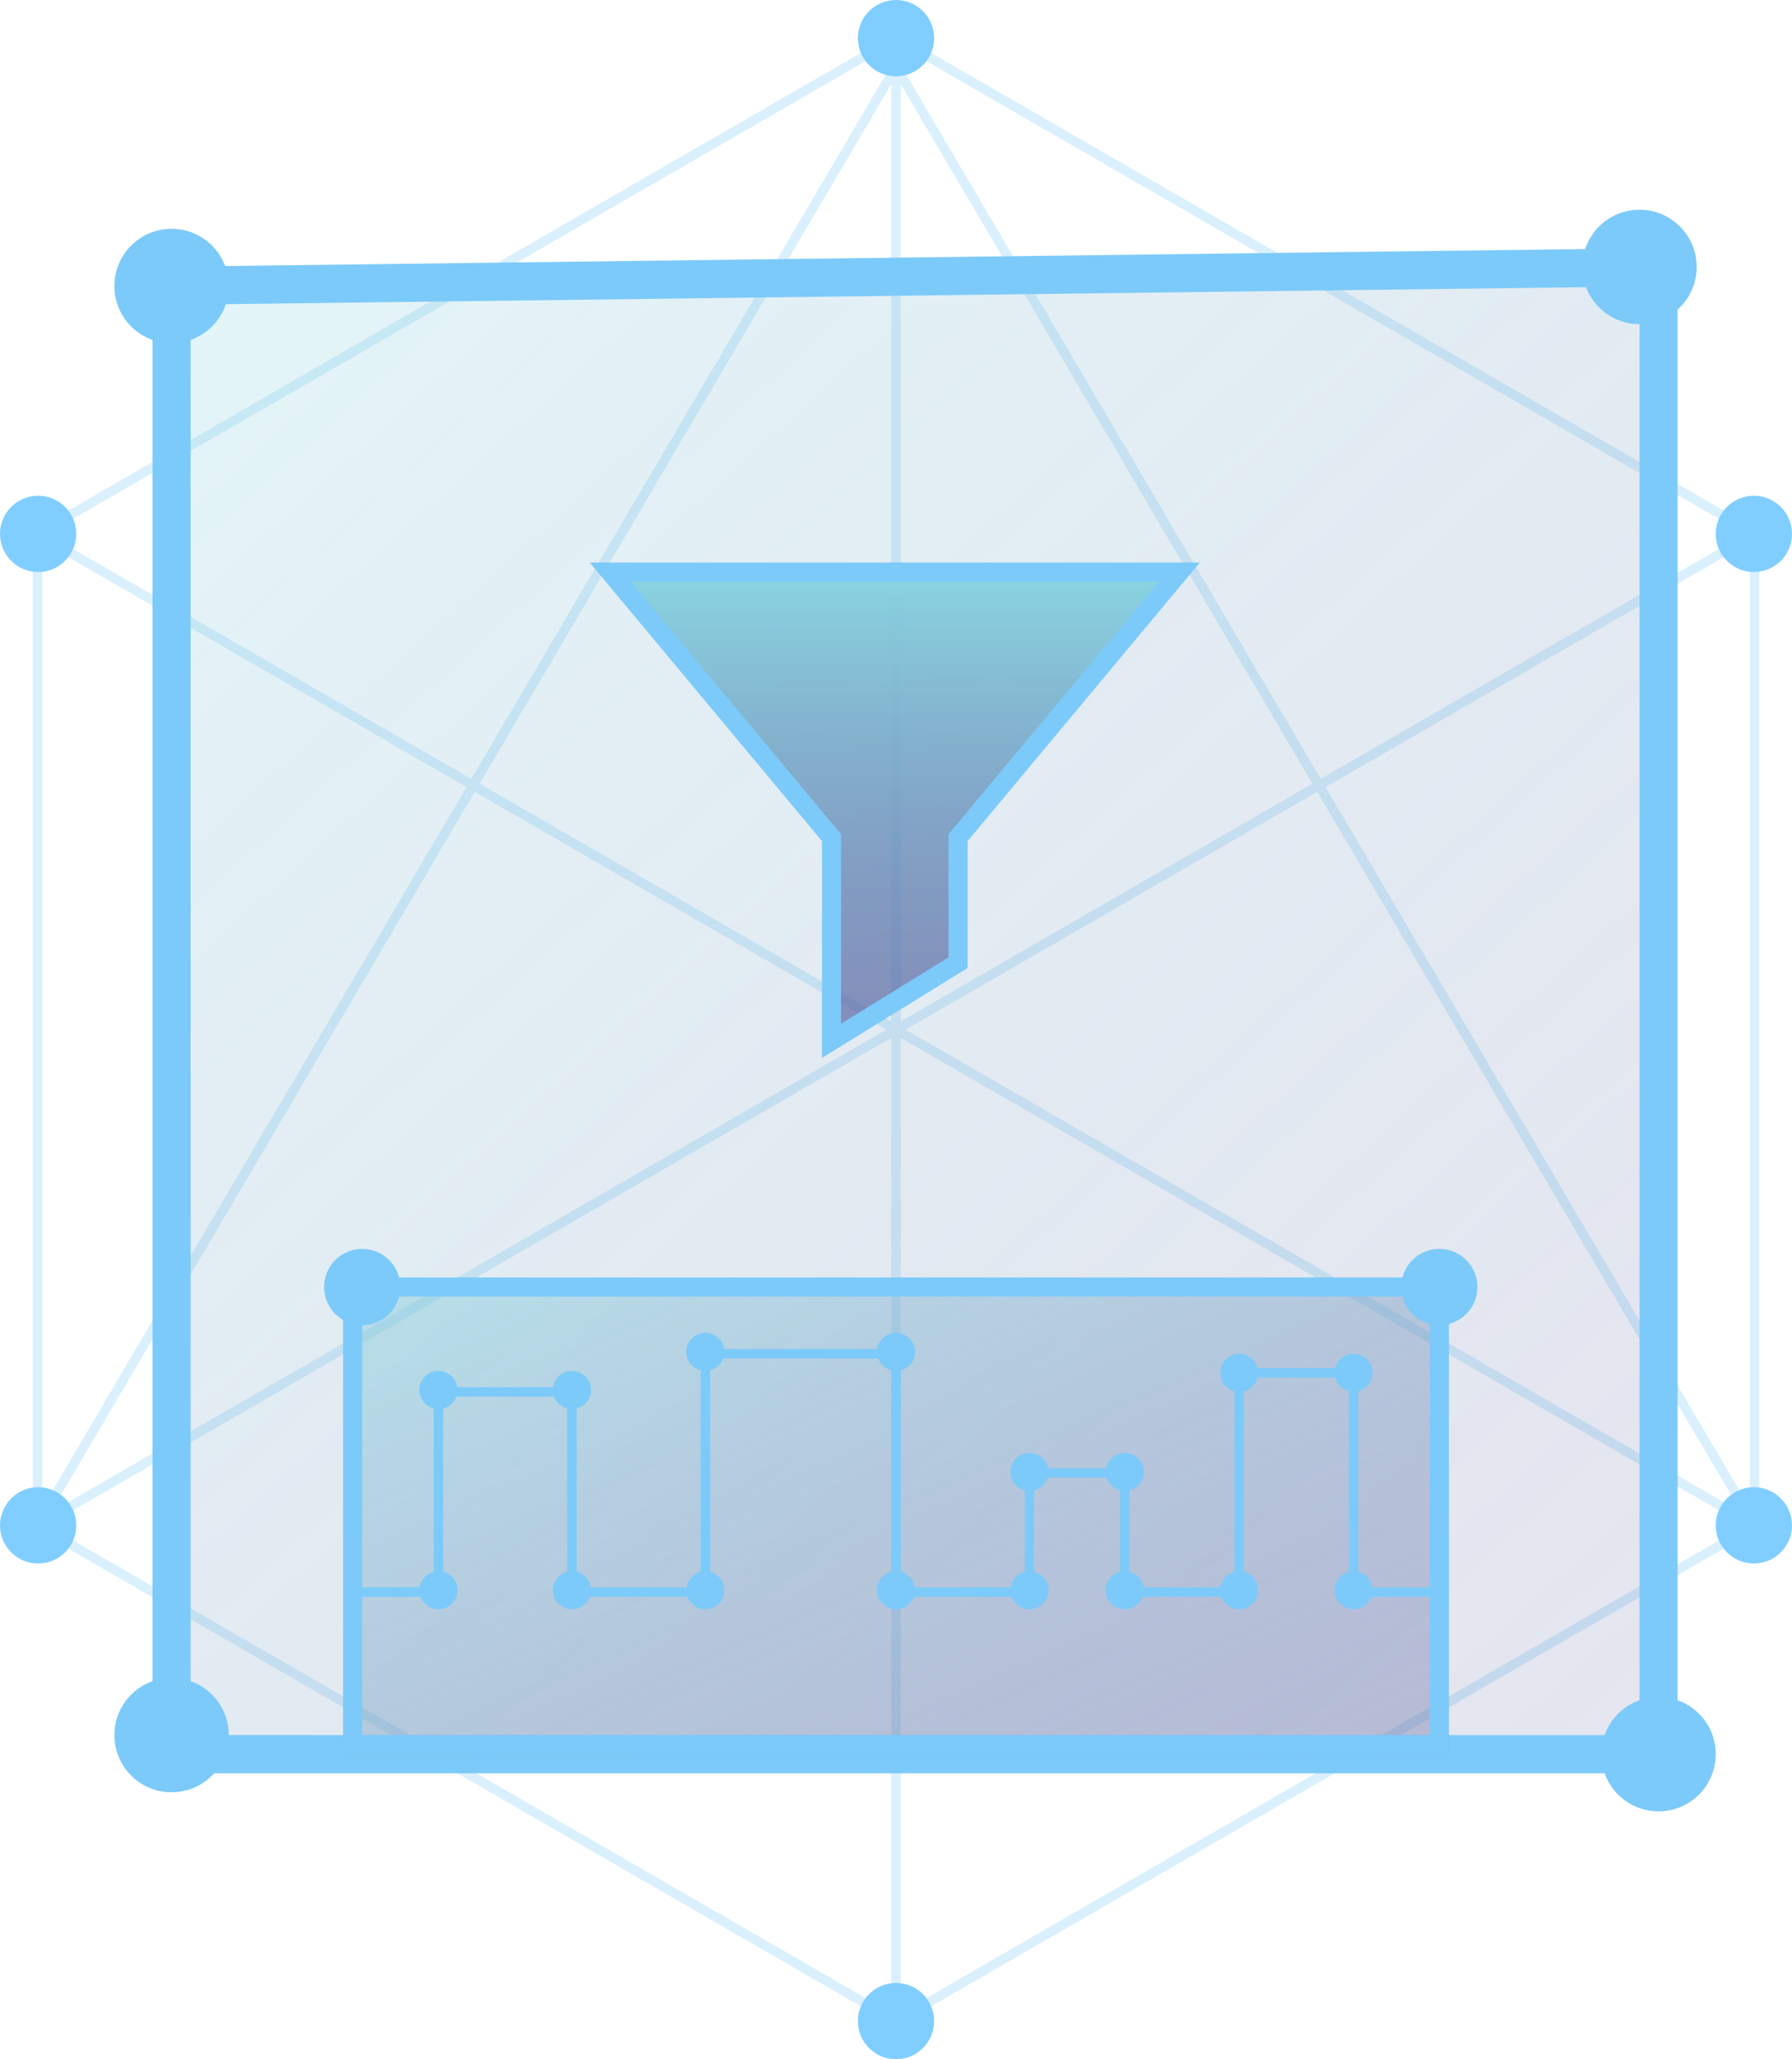 <svg xmlns="http://www.w3.org/2000/svg" width="94" height="108" viewBox="0 0 94 108">
    <defs>
        <linearGradient id="a" x1="5.479%" x2="96.069%" y1="0%" y2="100%">
            <stop offset="0%" stop-color="#8AD5E2"/>
            <stop offset="100%" stop-color="#51599A" stop-opacity=".64"/>
        </linearGradient>
        <linearGradient id="b" x1="50%" x2="50%" y1="0%" y2="100%">
            <stop offset="0%" stop-color="#8AD5E2"/>
            <stop offset="100%" stop-color="#51599A" stop-opacity=".64"/>
        </linearGradient>
        <linearGradient id="c" x1="0%" y1="0%" y2="95.545%">
            <stop offset="0%" stop-color="#8AD5E2"/>
            <stop offset="100%" stop-color="#51599A" stop-opacity=".64"/>
        </linearGradient>
    </defs>
    <g fill="none" fill-rule="evenodd">
        <path d="M-13-6h120v120H-13z"/>
        <g stroke="#7CCAF9" stroke-width=".5" opacity=".321">
            <path d="M47 2l45.033 26v52L47 106 1.967 80V28z" opacity=".88"/>
            <path fill-rule="nonzero" stroke-linecap="square" d="M47 2v102M1.967 28l90.066 52M47 3.5L92.033 80M92.033 28L1.967 80M47 3.5L1.967 80" opacity=".88"/>
        </g>
        <g fill-rule="nonzero">
            <circle cx="47" cy="2" r="2" fill="#80CEFF"/>
            <circle cx="47" cy="106" r="2" fill="#80CEFF"/>
            <circle cx="92" cy="80" r="2" fill="#80CEFF"/>
            <circle cx="92" cy="28" r="2" fill="#80CEFF"/>
            <circle cx="2" cy="28" r="2" fill="#80CEFF"/>
            <circle cx="2" cy="80" r="2" fill="#80CEFF"/>
            <rect width="78" height="78" x="8" y="15" fill="url(#a)" opacity=".24" rx="1"/>
            <path stroke="#7CCAF9" stroke-width="2" d="M9 14.988V92h78V14.013l-78 .975z"/>
            <circle cx="9" cy="15" r="3" fill="#7CCAF9"/>
            <circle cx="86" cy="14" r="3" fill="#7CCAF9"/>
            <circle cx="87" cy="92" r="3" fill="#7CCAF9"/>
            <circle cx="9" cy="91" r="3" fill="#7CCAF9"/>
        </g>
        <path fill="url(#b)" fill-rule="nonzero" d="M48.618 54.586l6.638-4.097v-6.557L66.874 30H37l11.618 13.932z" transform="translate(-5)"/>
        <path fill-rule="nonzero" stroke="#7CCAF9" d="M43.618 54.586l6.638-4.097v-6.557L61.874 30H32l11.618 13.932z"/>
        <g fill-rule="nonzero" transform="translate(17 65)">
            <path fill="url(#c)" d="M1 2h58v25H1z" opacity=".482"/>
            <circle cx="2" cy="2.5" r="2" fill="#7CCAF9"/>
            <circle cx="58.5" cy="2.5" r="2" fill="#7CCAF9"/>
            <path stroke="#7CCAF9" d="M1.5 2.5h57v24h-57z"/>
            <path stroke="#7CCAF9" stroke-linecap="round" stroke-width=".5" d="M2 18.5h4V8h7v10.5h7V6h10v12.5h7v-6.25h5v6.25h6V7h6v11.5h4"/>
            <circle cx="6" cy="18.4" r="1" fill="#7CCAF9"/>
            <circle cx="13" cy="18.4" r="1" fill="#7CCAF9"/>
            <circle cx="20" cy="18.4" r="1" fill="#7CCAF9"/>
            <circle cx="30" cy="18.4" r="1" fill="#7CCAF9"/>
            <circle cx="37" cy="18.4" r="1" fill="#7CCAF9"/>
            <circle cx="42" cy="18.4" r="1" fill="#7CCAF9"/>
            <circle cx="48" cy="18.4" r="1" fill="#7CCAF9"/>
            <circle cx="54" cy="18.4" r="1" fill="#7CCAF9"/>
            <circle cx="6" cy="7.9" r="1" fill="#7CCAF9"/>
            <circle cx="13" cy="7.9" r="1" fill="#7CCAF9"/>
            <circle cx="20" cy="5.9" r="1" fill="#7CCAF9"/>
            <circle cx="30" cy="5.9" r="1" fill="#7CCAF9"/>
            <circle cx="37" cy="12.2" r="1" fill="#7CCAF9"/>
            <circle cx="42" cy="12.2" r="1" fill="#7CCAF9"/>
            <circle cx="48" cy="7" r="1" fill="#7CCAF9"/>
            <circle cx="54" cy="7" r="1" fill="#7CCAF9"/>
        </g>
    </g>
</svg>
